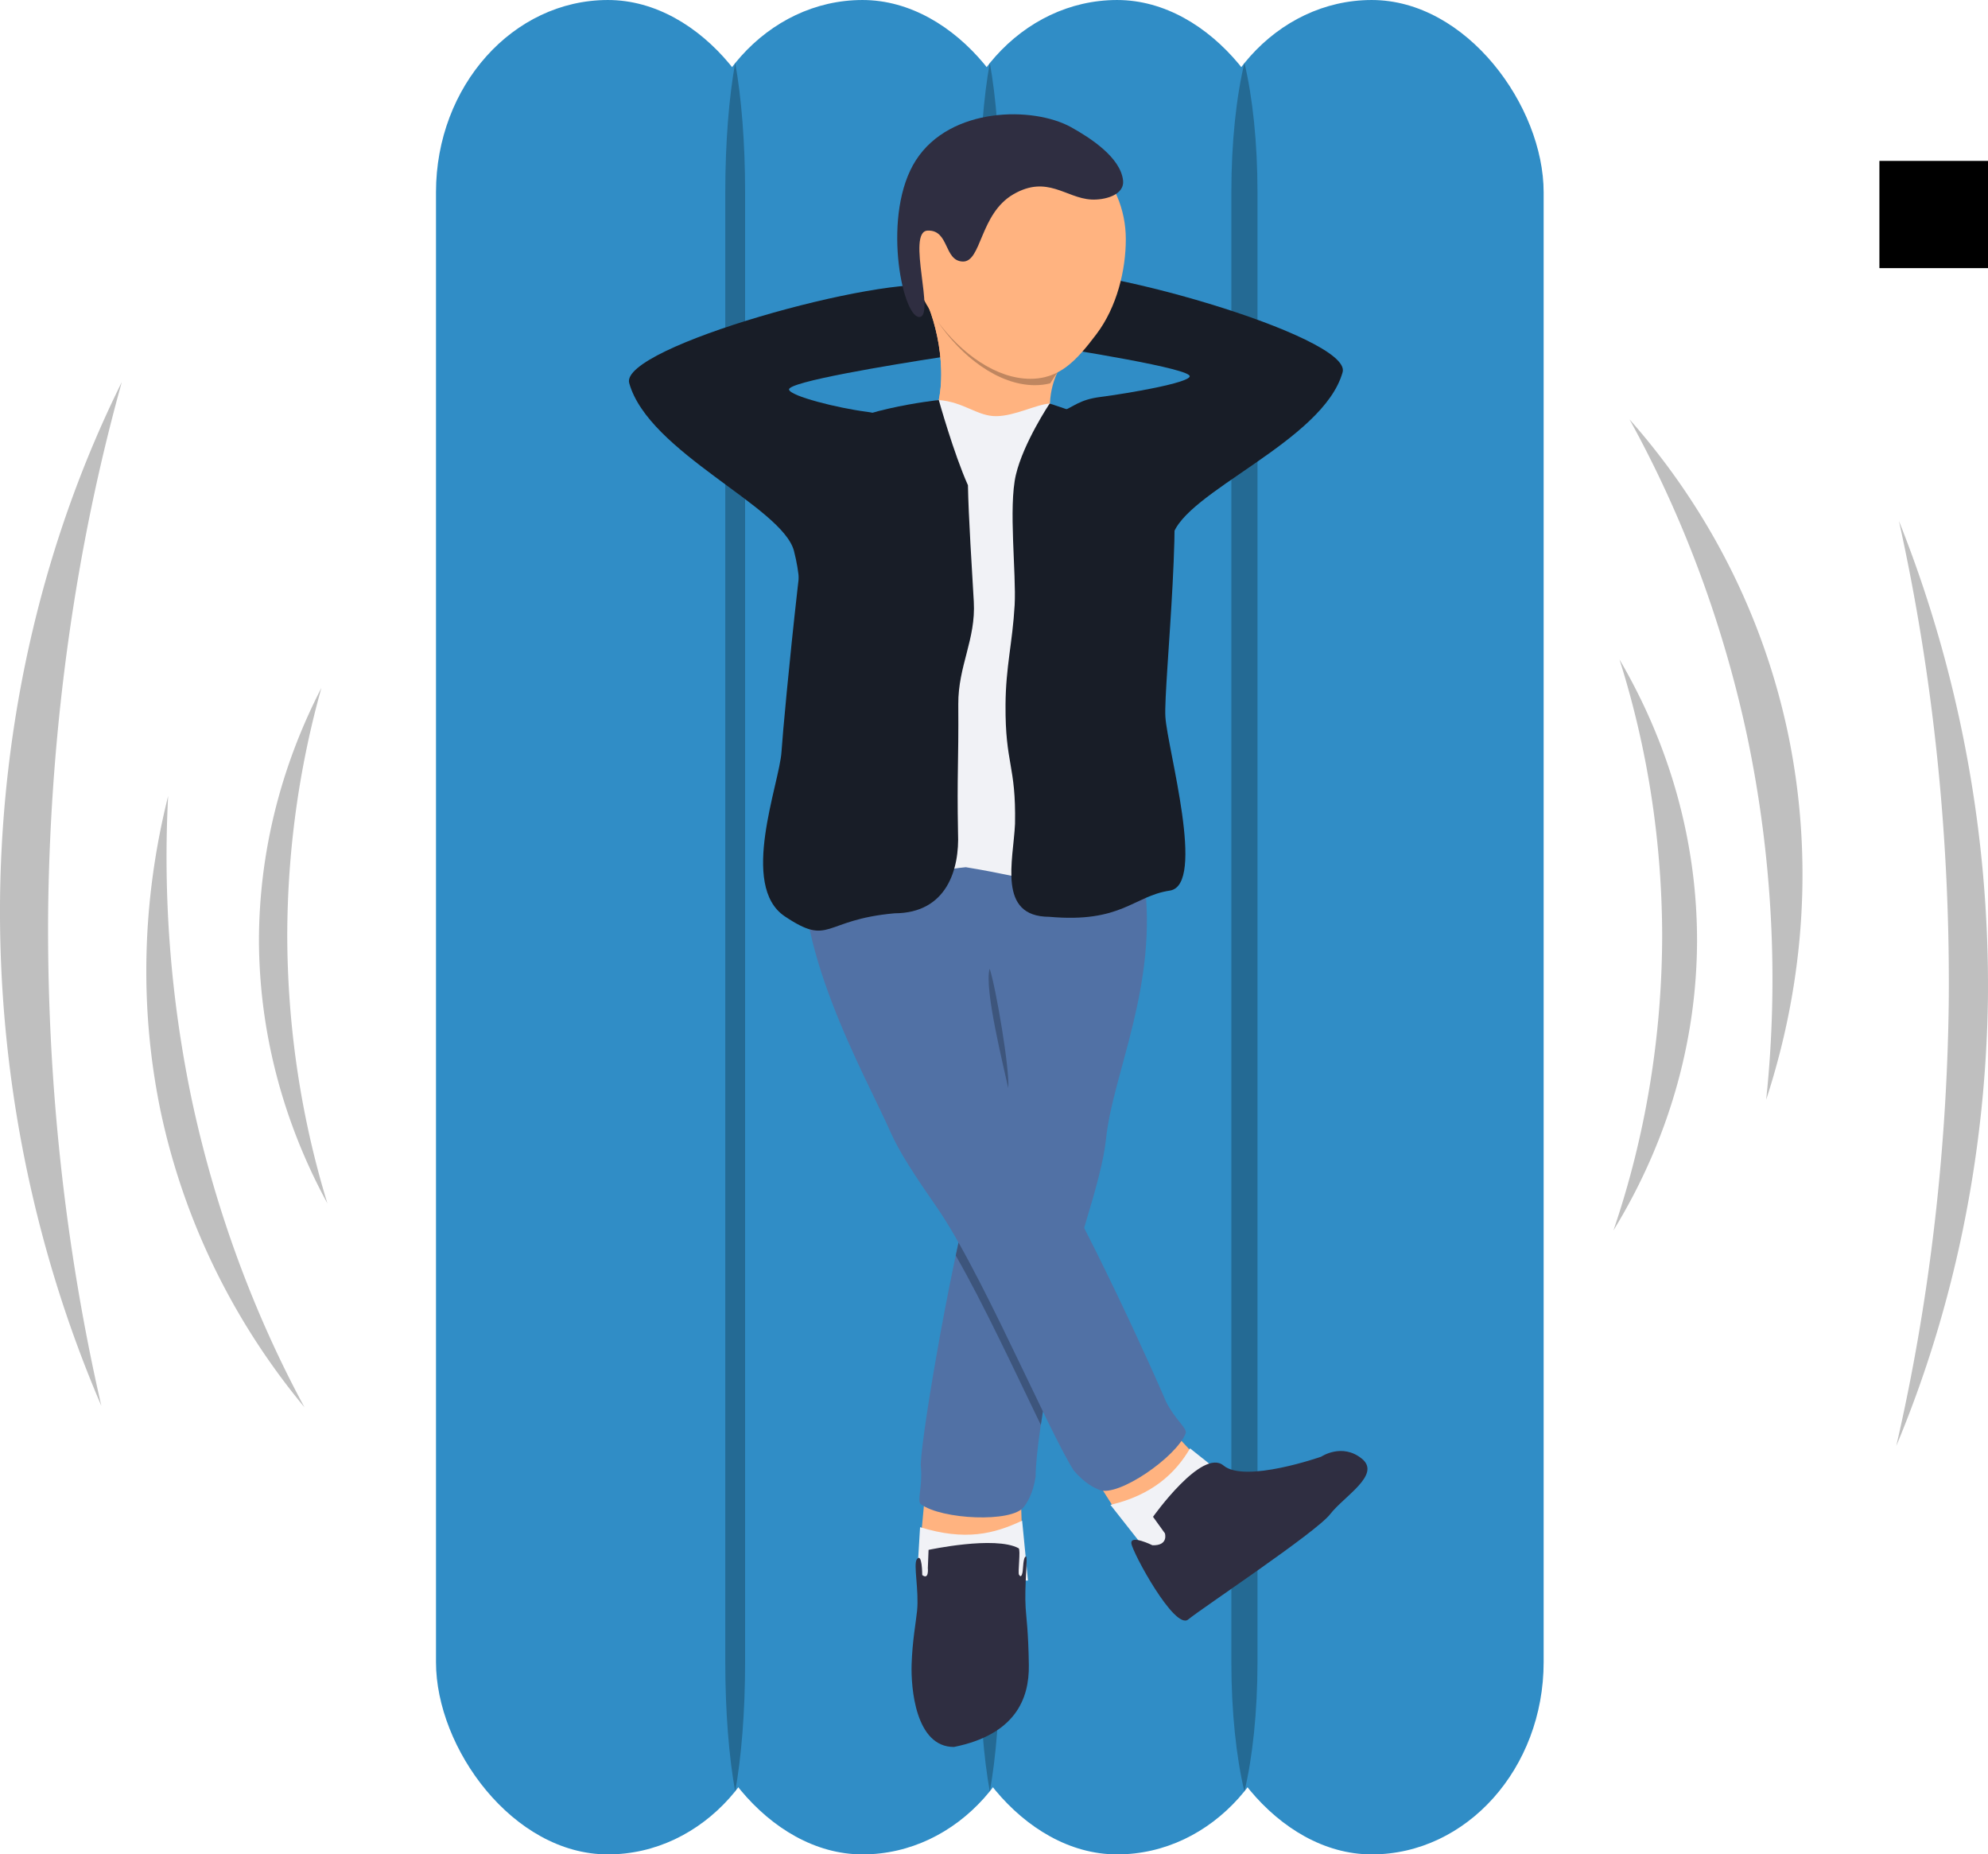 <?xml version="1.0" encoding="UTF-8" standalone="no"?>
<!-- Created with Inkscape (http://www.inkscape.org/) -->

<svg
   xmlns:dc="http://purl.org/dc/elements/1.1/"
   xmlns:cc="http://creativecommons.org/ns#"
   xmlns:rdf="http://www.w3.org/1999/02/22-rdf-syntax-ns#"
   xmlns:svg="http://www.w3.org/2000/svg"
   xmlns="http://www.w3.org/2000/svg"
   xmlns:sodipodi="http://sodipodi.sourceforge.net/DTD/sodipodi-0.dtd"
   xmlns:inkscape="http://www.inkscape.org/namespaces/inkscape"
   width="235.867mm"
   height="219.968mm"
   viewBox="0 0 235.867 219.968"
   version="1.1"
   id="svg8"
   sodipodi:docname="CoffeeFloat.svg"
   inkscape:version="0.92.4 (5da689c313, 2019-01-14)">
  <defs
     id="defs2" />
  <sodipodi:namedview
     id="base"
     pagecolor="#ffffff"
     bordercolor="#666666"
     borderopacity="1.0"
     inkscape:pageopacity="0"
     inkscape:pageshadow="2"
     inkscape:zoom="0.25"
     inkscape:cx="71.621541"
     inkscape:cy="243.54838"
     inkscape:document-units="mm"
     inkscape:current-layer="layer1"
     showgrid="false"
     inkscape:pagecheckerboard="false"
     inkscape:window-width="1366"
     inkscape:window-height="706"
     inkscape:window-x="-8"
     inkscape:window-y="-8"
     inkscape:window-maximized="1"
     fit-margin-top="0"
     fit-margin-left="0"
     fit-margin-right="0"
     fit-margin-bottom="0"
     showguides="false" />
  <g
     inkscape:label="Layer 1"
     inkscape:groupmode="layer"
     id="layer1"
     transform="translate(322.853,-69.086)">
    <g
       id="g1382"
       transform="translate(229.734,24.884)">
      <rect
         ry="22.805"
         y="44.203"
         x="-470.651"
         height="219.968"
         width="40.792"
         id="rect1235"
         style="opacity:1;fill:#308dc6;fill-opacity:1;stroke:none;stroke-width:2.798;stroke-linecap:round;stroke-linejoin:round;stroke-miterlimit:4;stroke-dasharray:none;stroke-dashoffset:0;stroke-opacity:1;paint-order:normal" />
      <rect
         ry="22.805"
         y="44.203"
         x="-440.442"
         height="219.968"
         width="40.792"
         id="rect1235-3"
         style="opacity:1;fill:#308dc6;fill-opacity:1;stroke:none;stroke-width:2.798;stroke-linecap:round;stroke-linejoin:round;stroke-miterlimit:4;stroke-dasharray:none;stroke-dashoffset:0;stroke-opacity:1;paint-order:normal" />
      <rect
         ry="22.805"
         y="44.203"
         x="-410.233"
         height="219.968"
         width="40.792"
         id="rect1235-9"
         style="opacity:1;fill:#308dc6;fill-opacity:1;stroke:none;stroke-width:2.798;stroke-linecap:round;stroke-linejoin:round;stroke-miterlimit:4;stroke-dasharray:none;stroke-dashoffset:0;stroke-opacity:1;paint-order:normal" />
      <rect
         ry="22.805"
         y="44.203"
         x="-500.859"
         height="219.968"
         width="40.792"
         id="rect1235-8"
         style="opacity:1;fill:#308dc6;fill-opacity:1;stroke:none;stroke-width:2.798;stroke-linecap:round;stroke-linejoin:round;stroke-miterlimit:4;stroke-dasharray:none;stroke-dashoffset:0;stroke-opacity:1;paint-order:normal" />
      <path
         inkscape:connector-curvature="0"
         id="rect1235-8-0"
         d="m -465.36,51.651 c -0.731,4.047 -1.176,9.43 -1.176,15.355 V 241.364 c 0,5.925 0.445,11.309 1.176,15.356 0.731,-4.047 1.176,-9.43 1.176,-15.356 V 67.006 c 0,-5.925 -0.445,-11.308 -1.176,-15.355 z"
         style="opacity:1;fill:#000000;fill-opacity:0.251;stroke:none;stroke-width:1.319;stroke-linecap:round;stroke-linejoin:round;stroke-miterlimit:4;stroke-dasharray:none;stroke-dashoffset:0;stroke-opacity:1;paint-order:normal" />
      <path
         inkscape:connector-curvature="0"
         id="rect1235-8-0-1"
         d="m -435.151,51.651 c -0.731,4.047 -1.176,9.43 -1.176,15.355 V 241.364 c 0,5.925 0.445,11.309 1.176,15.356 0.731,-4.047 1.176,-9.43 1.176,-15.356 V 67.006 c 0,-5.925 -0.445,-11.308 -1.176,-15.355 z"
         style="opacity:1;fill:#000000;fill-opacity:0.251;stroke:none;stroke-width:1.319;stroke-linecap:round;stroke-linejoin:round;stroke-miterlimit:4;stroke-dasharray:none;stroke-dashoffset:0;stroke-opacity:1;paint-order:normal" />
      <path
         inkscape:connector-curvature="0"
         id="rect1235-8-0-9"
         d="m -404.942,51.651 c -0.964,4.047 -1.55,9.43 -1.55,15.355 V 241.364 c 0,5.925 0.586,11.309 1.55,15.356 0.964,-4.047 1.55,-9.43 1.55,-15.356 V 67.006 c 0,-5.925 -0.586,-11.308 -1.55,-15.355 z"
         style="opacity:1;fill:#000000;fill-opacity:0.251;stroke:none;stroke-width:1.514;stroke-linecap:round;stroke-linejoin:round;stroke-miterlimit:4;stroke-dasharray:none;stroke-dashoffset:0;stroke-opacity:1;paint-order:normal" />
    </g>
    <g
       id="g1233"
       transform="matrix(1.116,0,0,1,7.863,-33.472)">
      <path
         sodipodi:nodetypes="ccccc"
         inkscape:connector-curvature="0"
         id="path1258-9"
         d="m -187.831,279.504 0.116,3.946 c -3.246,2.785 -6.462,2.384 -10.646,0.634 l 0.388,-4.622 z"
         style="fill:#ffb380;fill-opacity:1;stroke:none;stroke-width:0.461px;stroke-linecap:butt;stroke-linejoin:miter;stroke-opacity:1" />
      <path
         sodipodi:nodetypes="ccccc"
         inkscape:connector-curvature="0"
         id="path1260-0"
         d="m -187.674,282.941 c -3.022,1.587 -6.054,2.413 -10.851,0.772 l -0.345,6.412 11.818,-0.081 z"
         style="fill:#f1f2f6;fill-opacity:1;stroke:none;stroke-width:0.461px;stroke-linecap:butt;stroke-linejoin:miter;stroke-opacity:1" />
      <path
         id="path82-0-7"
         d="m -194.921,309.783 c 6.494,-1.467 8.012,-5.672 7.96,-9.715 -0.052,-4.043 -0.27,-5.539 -0.341,-6.786 -0.149,-2.62 0.257,-6.107 0.039,-6.091 -0.322,0.024 -0.293,1.499 -0.377,1.916 -0.138,0.69 -0.3,0.341 -0.368,0.24 -0.141,-0.207 0.196,-2.993 -0.041,-3.136 -2.505,-1.506 -9.573,0.194 -9.573,0.194 l -0.077,2.151 c 0,0 0.14,1.468 -0.596,0.834 0,0 0.004,-2.753 -0.578,-1.858 -0.38,0.584 0.245,3.669 0.029,6.105 -0.115,1.3 -0.5,3.557 -0.581,6.337 -0.081,2.779 0.407,9.824 4.504,9.809 z"
         style="fill:#2f2e41;stroke-width:0.296"
         inkscape:connector-curvature="0"
         sodipodi:nodetypes="czsssssccccszcc" />
    </g>
    <g
       id="g1210"
       transform="translate(-13.3,-33.198)">
      <path
         sodipodi:nodetypes="ccccc"
         inkscape:connector-curvature="0"
         id="path1258"
         d="m -170.87,271.606 2.745,2.937 c -1.276,4.083 -4.869,5.74 -9.345,6.475 l -2.494,-3.93 z"
         style="fill:#ffb380;fill-opacity:1;stroke:none;stroke-width:0.461px;stroke-linecap:butt;stroke-linejoin:miter;stroke-opacity:1" />
      <path
         sodipodi:nodetypes="ccccc"
         inkscape:connector-curvature="0"
         id="path1260"
         d="m -168.36,274.09 c -1.721,2.948 -4.508,5.549 -9.445,6.701 l 5.309,6.745 10.102,-8.692 z"
         style="fill:#f1f2f6;fill-opacity:1;stroke:none;stroke-width:0.461px;stroke-linecap:butt;stroke-linejoin:miter;stroke-opacity:1" />
      <path
         sodipodi:nodetypes="cccsccccccc"
         inkscape:connector-curvature="0"
         style="fill:#2f2e41;stroke-width:0.296"
         d="m -172.819,285.585 c 0,0 -2.616,-1.292 -2.503,-0.23 0.113,1.062 5.149,10.359 6.743,9.033 1.594,-1.326 15.165,-10.322 16.836,-12.483 1.671,-2.16 6.111,-4.698 3.761,-6.596 -2.35,-1.899 -4.817,-0.232 -4.817,-0.232 0,0 -9.047,3.177 -11.587,1.05 -2.539,-2.126 -8.366,6.082 -8.366,6.082 l 1.41,1.958 c 0,0 0.464,1.473 -1.478,1.417 z"
         id="path82-0" />
    </g>
    <path
       style="fill:#5171a5;fill-opacity:1;stroke:none;stroke-width:0.461px;stroke-linecap:butt;stroke-linejoin:miter;stroke-opacity:1"
       d="m -208.264,171.954 21.138,1.278 c 1.764,12.611 -3.703,23.192 -4.496,30.901 -0.266,2.581 -1.179,5.891 -2.468,10.152 -2.652,8.762 -5.827,24.26 -5.895,29.982 -0.316,2.084 -1.073,3.141 -1.379,3.558 -1.408,1.92 -9.807,1.501 -12.223,-0.306 -0.512,-0.383 0.206,-1.993 -0.003,-4.382 -0.281,-1.651 3.18,-22.643 6.141,-33.677 0.989,-3.685 1.647,-6.712 1.598,-8.151 -0.22,-6.458 -4.42,-30.055 -2.412,-29.354 z"
       id="path1220-7"
       inkscape:connector-curvature="0"
       sodipodi:nodetypes="ccssccccssc" />
    <path
       style="fill:#5171a5;fill-opacity:1;stroke:none;stroke-width:0.461px;stroke-linecap:butt;stroke-linejoin:miter;stroke-opacity:1"
       d="m -206.308,167.144 -21.138,1.278 c -1.764,12.611 7.129,27.896 10.263,34.983 1.049,2.373 2.94,5.239 5.481,8.894 5.227,7.516 13.171,26.4 16.247,31.226 1.368,1.604 2.569,2.102 3.048,2.295 2.209,0.888 9.124,-3.897 10.223,-6.707 0.233,-0.595 -1.226,-1.585 -2.308,-3.725 -0.632,-1.551 -9.769,-22.222 -15.992,-31.803 -2.078,-3.2 -3.639,-5.876 -4.036,-7.26 -1.784,-6.211 0.22,-29.883 -1.788,-29.181 z"
       id="path1220"
       inkscape:connector-curvature="0"
       sodipodi:nodetypes="ccssccccssc" />
    <path
       style="fill:#181d27;fill-opacity:1;stroke:none;stroke-width:0.461px;stroke-linecap:butt;stroke-linejoin:miter;stroke-opacity:1"
       d="m -183.746,132.697 c 1.355,-5.25 17.893,-11.236 20.188,-19.461 1.184,-4.244 -30.835,-13.406 -37.47,-11.941 -1.745,0.385 -3.175,-0.015 -3.381,0.387 -0.918,1.794 -2.688,7.928 0.382,7.974 2.794,0.042 1.375,-0.178 2.794,0.042 6.037,0.932 19.7,3.122 19.534,4.036 -0.141,0.775 -7.2,1.999 -10.624,2.444 -2.491,0.323 -3.133,1.164 -4.49,1.672 -2.434,0.911 12.83,26.427 12.8,23.465 0,0 -1.088,-3.369 0.267,-8.618 z"
       id="path1103-8"
       inkscape:connector-curvature="0"
       sodipodi:nodetypes="zsssssssssz" />
    <path
       style="fill:#181d27;fill-opacity:1;stroke:none;stroke-width:0.461px;stroke-linecap:butt;stroke-linejoin:miter;stroke-opacity:1"
       d="m -228.651,134.444 c -1.355,-5.25 -17.254,-11.692 -19.549,-19.917 -1.184,-4.244 30.196,-12.949 36.831,-11.484 1.745,0.385 3.175,-0.015 3.381,0.387 0.918,1.794 2.688,7.928 -0.382,7.974 -2.794,0.042 -1.375,-0.178 -2.794,0.042 -6.037,0.932 -18.24,2.939 -18.073,3.854 0.141,0.775 5.74,2.182 9.163,2.626 2.491,0.323 3.133,1.164 4.49,1.672 2.434,0.911 -12.83,26.427 -12.8,23.465 0,0 1.088,-3.369 -0.267,-8.618 z"
       id="path1103"
       inkscape:connector-curvature="0"
       sodipodi:nodetypes="zsssssssssz" />
    <path
       style="fill:#ffb380;fill-opacity:1;stroke:none;stroke-width:0.461px;stroke-linecap:butt;stroke-linejoin:miter;stroke-opacity:1"
       d="m -197.403,113.279 c -1.206,2.544 -1.194,5.858 0.111,8.271 0,0 -5.138,2.454 -8.46,2.663 -3.322,0.209 -7.398,-3.705 -7.398,-3.705 3.018,-4.011 2.069,-10.935 0.466,-15.018 z"
       id="path883-1"
       inkscape:connector-curvature="0"
       sodipodi:nodetypes="cczccc" />
    <g
       id="g4592-1"
       inkscape:transform-center-x="-22.092708"
       inkscape:transform-center-y="21.166667"
       transform="matrix(-1,0,0,1,150.822,-72.371)" />
    <ellipse
       style="opacity:1;fill:#cfcfcf;fill-opacity:1;stroke:none;stroke-width:0.53;stroke-linecap:round;stroke-linejoin:round;stroke-miterlimit:10;stroke-dasharray:none;stroke-opacity:1"
       id="path815"
       cx="190.83"
       cy="183.143"
       rx="28.865"
       ry="0" />
    <flowRoot
       xml:space="preserve"
       id="flowRoot1483"
       style="font-style:normal;font-weight:normal;font-size:40px;line-height:1.25;font-family:sans-serif;letter-spacing:0px;word-spacing:0px;fill:#000000;fill-opacity:1;stroke:none"
       transform="matrix(0.265,0,0,0.265,0,-14.38)"><flowRegion
         id="flowRegion1485"><rect
           id="rect1487"
           width="66.752"
           height="41.79"
           x="860.207"
           y="804.964" /></flowRegion><flowPara
         id="flowPara1489">&lt;&lt;,</flowPara></flowRoot>    <flowRoot
       xml:space="preserve"
       id="flowRoot993"
       style="font-style:normal;font-variant:normal;font-weight:normal;font-stretch:normal;font-size:40px;line-height:1.25;font-family:sans-serif;-inkscape-font-specification:sans-serif;letter-spacing:0px;word-spacing:0px;fill:#000000;fill-opacity:1;stroke:none"
       transform="matrix(0.265,0,0,0.265,-5,49.866)"><flowRegion
         id="flowRegion995"
         style="font-style:normal;font-variant:normal;font-weight:normal;font-stretch:normal;font-family:sans-serif;-inkscape-font-specification:sans-serif"><rect
           id="rect997"
           width="61.5"
           height="48"
           x="-358"
           y="144.55"
           style="font-style:normal;font-variant:normal;font-weight:normal;font-stretch:normal;font-family:sans-serif;-inkscape-font-specification:sans-serif" /></flowRegion><flowPara
         id="flowPara999">&lt;\&gt;</flowPara></flowRoot>    <path
       style="fill:#ffb380;fill-opacity:1;stroke:none;stroke-width:0.461px;stroke-linecap:butt;stroke-linejoin:miter;stroke-opacity:1"
       d="m -197.403,113.279 c -2.207,3.125 -2.614,4.89 -1.309,7.303 0,0 -3.718,3.422 -7.04,3.631 -3.322,0.209 -7.398,-3.705 -7.398,-3.705 3.018,-4.011 2.069,-10.935 0.466,-15.018 z"
       id="path883"
       inkscape:connector-curvature="0"
       sodipodi:nodetypes="cczccc" />
    <path
       style="opacity:1;fill:#f1f2f6;fill-opacity:1;stroke:none;stroke-width:0.461;stroke-linecap:round;stroke-linejoin:round;stroke-miterlimit:10;stroke-dasharray:none;stroke-opacity:1"
       d="m -204.65,118.452 c 2.225,-0.025 4.706,-1.376 6.333,-1.498 0,0 9.063,4.792 9.539,6.984 1.816,8.358 1.707,21.221 0.487,34.648 -0.438,4.816 3.05,10.246 -1.802,14.894 -2.479,2.375 -9.684,-0.165 -18.171,-1.525 -8.609,0.768 -11.215,6.06 -16.643,2.426 -5.429,-3.634 -0.621,-13.894 -0.389,-17.685 0.232,-3.791 -1.339,-32.488 0.171,-34.346 3.741,-2.845 9.294,-4.58 13.655,-5.811 2.963,0.219 4.595,1.938 6.82,1.913 z"
       id="rect1036"
       inkscape:connector-curvature="0"
       sodipodi:nodetypes="zcssscccccz" />
    <path
       style="opacity:1;fill:#181d27;fill-opacity:1;stroke:none;stroke-width:0.461;stroke-linecap:round;stroke-linejoin:round;stroke-miterlimit:10;stroke-dasharray:none;stroke-opacity:1"
       d="m -211.47,116.538 c 0,0 1.763,6.321 3.459,10.107 0.064,3.695 0.485,10.118 0.694,13.807 0.255,4.498 -1.869,7.623 -1.839,12.184 0.047,7.119 -0.163,8.204 -0.032,15.22 0.197,4.371 -1.341,9.55 -7.525,9.566 -8.609,0.768 -7.6,3.995 -13.029,0.361 -5.429,-3.634 -0.621,-15.736 -0.389,-19.527 0.232,-3.791 3.247,-35.325 4.757,-37.183 2.716,-3.342 13.904,-4.534 13.904,-4.534 z"
       id="rect1347"
       inkscape:connector-curvature="0"
       sodipodi:nodetypes="ccssccccccc" />
    <path
       style="opacity:1;fill:#ffb380;fill-opacity:1;stroke:none;stroke-width:3.284;stroke-linecap:round;stroke-linejoin:round;stroke-miterlimit:4;stroke-dasharray:none;stroke-dashoffset:0;stroke-opacity:1;paint-order:normal"
       d="m -189.28,97.463 c 0,3.665 -1.049,8.04 -3.488,11.263 -2.34,3.092 -4.314,5.294 -7.831,5.294 -7.181,1e-5 -14.686,-9.376 -14.686,-16.557 0,-7.181 5.821,-13.003 13.003,-13.003 7.181,0 13.003,5.822 13.003,13.003 z"
       id="path878"
       inkscape:connector-curvature="0"
       sodipodi:nodetypes="ssssss" />
    <path
       sodipodi:nodetypes="szzzzzsss"
       inkscape:connector-curvature="0"
       id="path951"
       d="m -193.38,92.754 c -3.023,-0.171 -5.214,-2.946 -9.23,-0.628 -4.017,2.319 -3.772,8.062 -6.024,7.983 -2.252,-0.08 -1.58,-3.772 -4.16,-3.668 -2.58,0.103 1.003,10.419 -1.033,10.245 -2.037,-0.173 -4.43,-12.297 -0.341,-18.62 4.09,-6.322 13.901,-6.383 18.394,-3.892 2.308,1.279 5.858,3.588 6.165,6.301 0.205,1.808 -2.3,2.363 -3.77,2.279 z"
       style="fill:#2f2e41;fill-opacity:1;stroke:none;stroke-width:0.218px;stroke-linecap:butt;stroke-linejoin:miter;stroke-opacity:1" />
    <path
       style="opacity:1;fill:#000000;fill-opacity:0.251;stroke:none;stroke-width:3.284;stroke-linecap:round;stroke-linejoin:round;stroke-miterlimit:4;stroke-dasharray:none;stroke-dashoffset:0;stroke-opacity:1;paint-order:normal"
       d="m -211.655,107.145 c 2.851,4.253 7.276,7.632 11.586,7.632 0.658,0 1.262,-0.077 1.825,-0.223 0.244,-0.401 0.521,-0.822 0.841,-1.275 l -0.012,-0.006 c -0.929,0.476 -1.962,0.747 -3.183,0.747 -4.051,1e-5 -8.205,-2.984 -11.057,-6.875 z"
       id="path878-0-2"
       inkscape:connector-curvature="0" />
    <path
       style="opacity:1;fill:#181d27;fill-opacity:1;stroke:none;stroke-width:0.461;stroke-linecap:round;stroke-linejoin:round;stroke-miterlimit:10;stroke-dasharray:none;stroke-opacity:1"
       d="m -198.317,116.953 c 0,0 -3.109,4.646 -4.007,8.463 -0.898,3.817 0.063,11.761 -0.146,15.45 -0.255,4.498 -1.052,7.257 -1.082,11.819 -0.047,7.119 1.258,7.108 1.127,14.125 -0.197,4.371 -2.128,11.011 4.056,11.027 8.609,0.768 9.964,-2.457 14.307,-3.108 4.343,-0.651 -0.292,-16.832 -0.524,-20.623 -0.232,-3.791 2.468,-28.011 0.172,-30.794 -2.132,-2.585 -13.904,-6.36 -13.904,-6.36 z"
       id="rect1347-0"
       inkscape:connector-curvature="0"
       sodipodi:nodetypes="czsscczcscc" />
    <path
       style="fill:#3d557c;fill-opacity:1;stroke:none;stroke-width:0.461px;stroke-linecap:butt;stroke-linejoin:miter;stroke-opacity:1"
       d="m -205.43,183.989 c -0.716,2.256 1.738,11.961 2.2,14.163 0.197,-2.196 -1.453,-11.851 -2.2,-14.163 z m -3.699,32.486 c -0.11,0.505 -0.219,1.026 -0.329,1.542 3.289,5.717 7.09,13.894 10.093,20.095 0.077,-0.522 0.159,-1.053 0.248,-1.605 -2.94,-6.05 -6.709,-14.188 -10.013,-20.033 z"
       id="path1220-3"
       inkscape:connector-curvature="0"
       sodipodi:nodetypes="cccccccc" />
    <path
       style="opacity:1;fill:#000000;fill-opacity:0.251;stroke:none;stroke-width:2.085;stroke-linecap:round;stroke-linejoin:round;stroke-miterlimit:4;stroke-dasharray:none;stroke-dashoffset:0;stroke-opacity:1;paint-order:normal"
       d="m -130.709,147.31 a 81.565,95.123 0 0 1 5.065,32.79 81.565,95.123 0 0 1 -5.779,34.936 85.312,73.758 0 0 0 9.917,-34.42 85.312,73.758 0 0 0 -9.204,-33.306 z m -154.013,3.379 a 85.312,73.758 0 0 0 -7.407,29.928 85.312,73.758 0 0 0 8.119,31.212 81.565,95.123 0 0 1 -4.762,-31.727 81.565,95.123 0 0 1 4.051,-29.412 z"
       id="path1384"
       inkscape:connector-curvature="0" />
    <path
       style="opacity:1;fill:#000000;fill-opacity:0.251;stroke:none;stroke-width:2.477;stroke-linecap:round;stroke-linejoin:round;stroke-miterlimit:4;stroke-dasharray:none;stroke-dashoffset:0;stroke-opacity:1;paint-order:normal"
       d="m -129.517,118.833 a 115.632,94.692 80.517 0 1 13.971,37.643 115.632,94.692 80.517 0 1 2.241,43.057 89.513,99.206 71.554 0 0 2.57,-43.537 89.513,99.206 71.554 0 0 -18.782,-37.163 z m -173.388,44.686 a 89.513,99.206 71.554 0 0 -0.859,37.533 89.513,99.206 71.554 0 0 17.029,34.96 115.632,94.692 80.517 0 1 -13.361,-36.459 115.632,94.692 80.517 0 1 -2.809,-36.034 z"
       id="path1384-4"
       inkscape:connector-curvature="0" />
    <path
       style="opacity:1;fill:#000000;fill-opacity:0.251;stroke:none;stroke-width:3.284;stroke-linecap:round;stroke-linejoin:round;stroke-miterlimit:4;stroke-dasharray:none;stroke-dashoffset:0;stroke-opacity:1;paint-order:normal"
       d="m -310.83,235.844 a 170.743,112.738 88.951 0 1 -6.304,-59.175 170.743,112.738 88.951 0 1 8.731,-62.261 132.697,117.65 82.312 0 0 -14.441,61.045 132.697,117.65 82.312 0 0 12.013,60.391 z m 212.961,4.763 a 132.697,117.65 82.312 0 0 10.876,-53.163 132.697,117.65 82.312 0 0 -10.559,-56.558 170.743,112.738 88.951 0 1 5.908,57.247 170.743,112.738 88.951 0 1 -6.225,52.474 z"
       id="path1384-4-8"
       inkscape:connector-curvature="0" />
  </g>
</svg>
